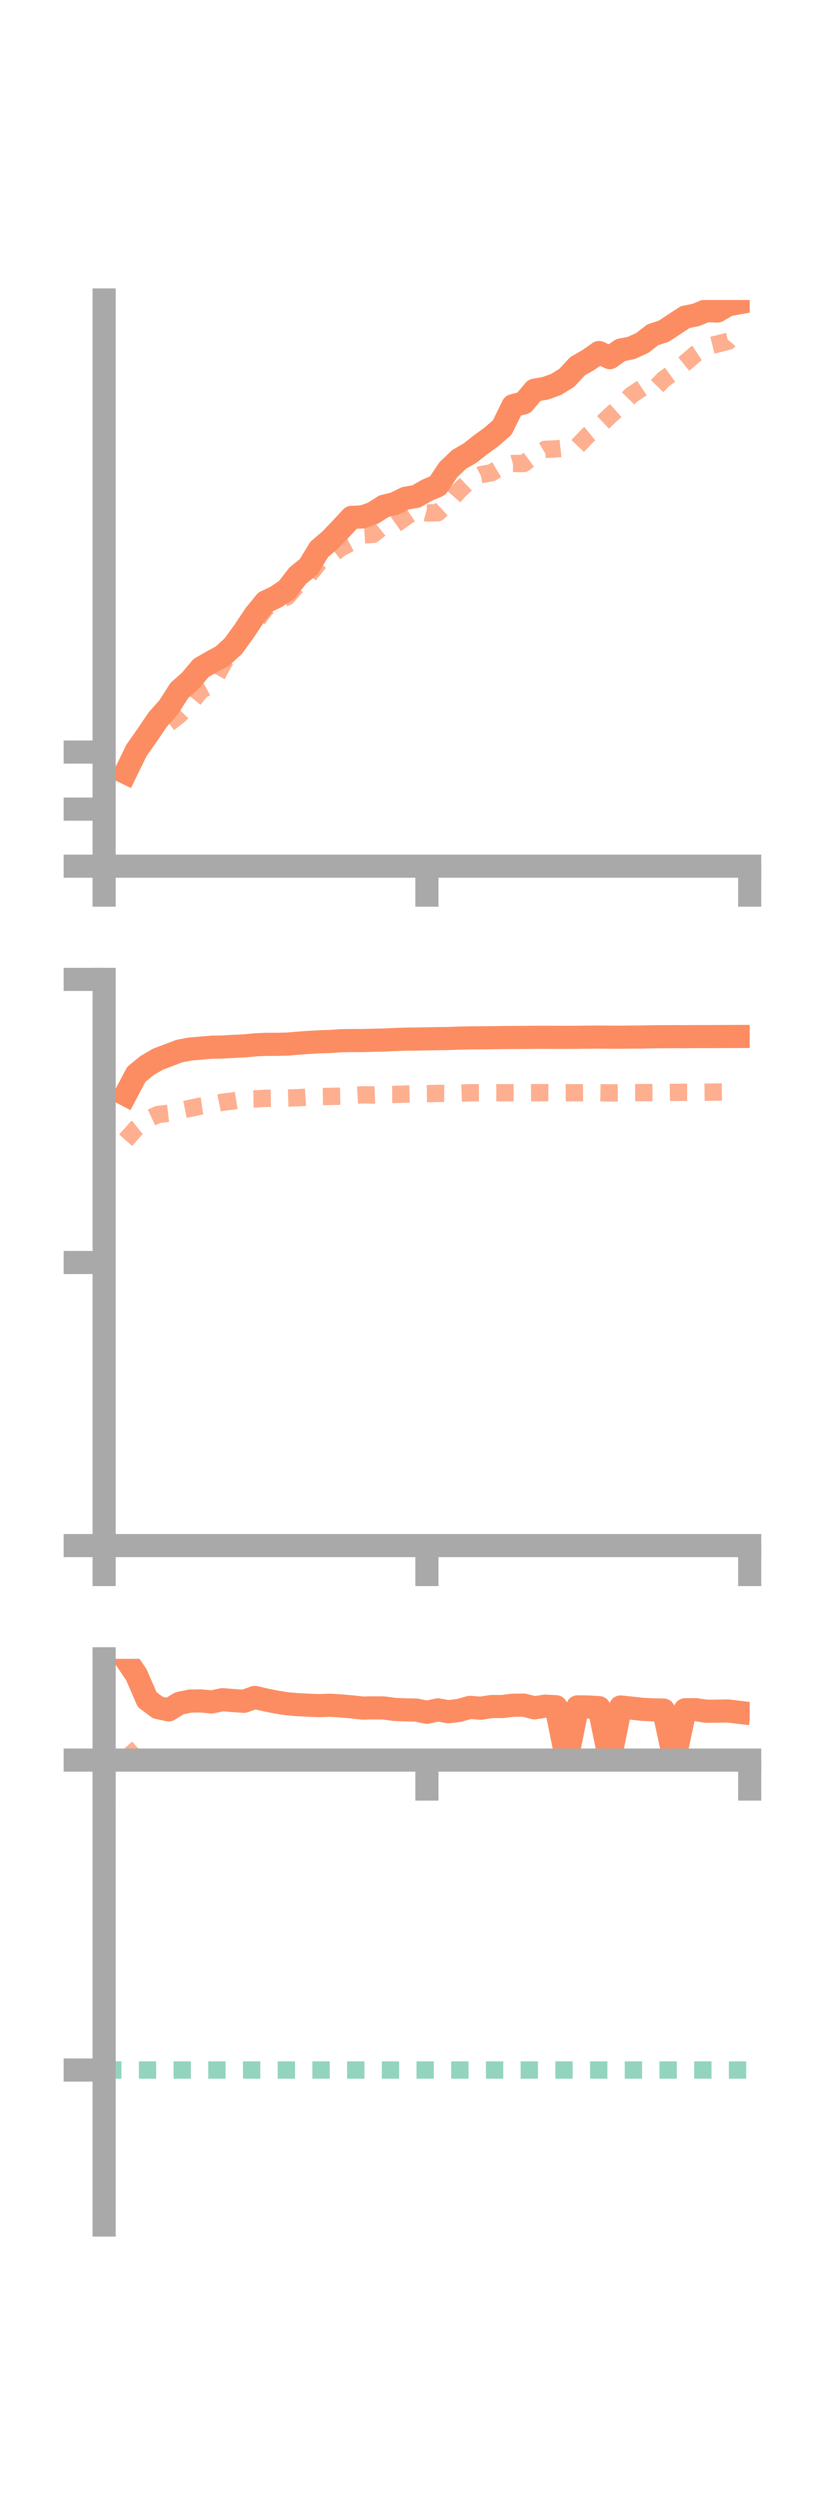 <?xml version="1.0" encoding="utf-8" standalone="no"?>
<!DOCTYPE svg PUBLIC "-//W3C//DTD SVG 1.1//EN"
  "http://www.w3.org/Graphics/SVG/1.1/DTD/svg11.dtd">
<!-- Created with matplotlib (https://matplotlib.org/) -->
<svg height="216pt" version="1.1" viewBox="0 0 72 216" width="72pt" xmlns="http://www.w3.org/2000/svg" xmlns:xlink="http://www.w3.org/1999/xlink">
 <defs>
  <style type="text/css">*{stroke-linecap:butt;stroke-linejoin:round;}</style>
 </defs>
 <g id="figure_1">
  <g id="patch_1">
   <path d="M 0 216 
L 72 216 
L 72 0 
L 0 0 
z
" style="fill:none;"/>
  </g>
  <g id="axes_1">
   <g id="patch_2">
    <path d="M 9 74.838 
L 64.8 74.838 
L 64.8 25.92 
L 9 25.92 
z
" style="fill:none;"/>
   </g>
   <g id="matplotlib.axis_1">
    <g id="xtick_1">
     <g id="line2d_1">
      <defs>
       <path d="M 0 0 
L 0 3.5 
" id="m7fd0f3e11e" style="stroke:#a9a9a9;stroke-width:2;"/>
      </defs>
      <g>
       <use style="fill:#a9a9a9;stroke:#a9a9a9;stroke-width:2;" x="9" xlink:href="#m7fd0f3e11e" y="74.838"/>
      </g>
     </g>
    </g>
    <g id="xtick_2">
     <g id="line2d_2">
      <g>
       <use style="fill:#a9a9a9;stroke:#a9a9a9;stroke-width:2;" x="36.9" xlink:href="#m7fd0f3e11e" y="74.838"/>
      </g>
     </g>
    </g>
    <g id="xtick_3">
     <g id="line2d_3">
      <g>
       <use style="fill:#a9a9a9;stroke:#a9a9a9;stroke-width:2;" x="64.8" xlink:href="#m7fd0f3e11e" y="74.838"/>
      </g>
     </g>
    </g>
   </g>
   <g id="matplotlib.axis_2">
    <g id="ytick_1">
     <g id="line2d_4">
      <defs>
       <path d="M 0 0 
L -3.5 0 
" id="mfc3bbc4b0d" style="stroke:#a9a9a9;stroke-width:2;"/>
      </defs>
      <g>
       <use style="fill:#a9a9a9;stroke:#a9a9a9;stroke-width:2;" x="9" xlink:href="#mfc3bbc4b0d" y="74.838"/>
      </g>
     </g>
    </g>
    <g id="ytick_2">
     <g id="line2d_5">
      <g>
       <use style="fill:#a9a9a9;stroke:#a9a9a9;stroke-width:2;" x="9" xlink:href="#mfc3bbc4b0d" y="69.908"/>
      </g>
     </g>
    </g>
    <g id="ytick_3">
     <g id="line2d_6">
      <g>
       <use style="fill:#a9a9a9;stroke:#a9a9a9;stroke-width:2;" x="9" xlink:href="#mfc3bbc4b0d" y="64.979"/>
      </g>
     </g>
    </g>
   </g>
   <g id="line2d_7">
    <path clip-path="url(#p651ff10bae)" d="M 10.86 66.752 
L 11.79 64.846 
L 12.72 63.519 
L 13.65 62.149 
L 14.58 61.1 
L 15.51 59.647 
L 16.44 58.829 
L 17.37 57.72 
L 18.3 57.182 
L 19.23 56.678 
L 20.16 55.827 
L 21.09 54.548 
L 22.02 53.149 
L 22.95 52.008 
L 23.88 51.564 
L 24.81 50.927 
L 25.74 49.73 
L 26.67 48.976 
L 27.6 47.461 
L 28.53 46.67 
L 29.46 45.698 
L 30.39 44.7 
L 31.32 44.663 
L 32.25 44.334 
L 33.18 43.738 
L 34.11 43.512 
L 35.04 43.052 
L 35.97 42.892 
L 36.9 42.361 
L 37.83 41.967 
L 38.76 40.576 
L 39.69 39.688 
L 40.62 39.153 
L 41.55 38.421 
L 42.48 37.746 
L 43.41 36.935 
L 44.34 35.048 
L 45.27 34.809 
L 46.2 33.712 
L 47.13 33.552 
L 48.06 33.217 
L 48.99 32.644 
L 49.92 31.642 
L 50.85 31.109 
L 51.78 30.458 
L 52.71 30.902 
L 53.64 30.246 
L 54.57 30.059 
L 55.5 29.641 
L 56.43 28.922 
L 57.36 28.622 
L 58.29 28.015 
L 59.22 27.399 
L 60.15 27.209 
L 61.08 26.833 
L 62.01 26.873 
L 62.94 26.334 
L 63.87 26.166 
" style="fill:none;stroke:#fc8d62;stroke-linecap:square;stroke-width:2;"/>
   </g>
   <g id="line2d_8">
    <path clip-path="url(#p651ff10bae)" d="M 10.86 66.86 
L 11.79 65.306 
L 12.72 63.866 
L 13.65 62.662 
L 14.58 62.496 
L 15.51 61.775 
L 16.44 60.813 
L 17.37 59.649 
L 18.3 59.156 
L 19.23 57.462 
L 20.16 55.803 
L 21.09 54.755 
L 22.02 53.851 
L 22.95 52.575 
L 23.88 51.913 
L 24.81 51.577 
L 25.74 50.504 
L 26.67 49.731 
L 27.6 48.587 
L 28.53 48.063 
L 29.46 47.339 
L 30.39 46.857 
L 31.32 46.233 
L 32.25 46.172 
L 33.18 45.418 
L 34.11 45.357 
L 35.04 44.696 
L 35.97 44.073 
L 36.9 44.317 
L 37.83 44.308 
L 38.76 43.443 
L 39.69 42.38 
L 40.62 41.499 
L 41.55 41.016 
L 42.48 40.846 
L 43.41 40.295 
L 44.34 40.043 
L 45.27 40.048 
L 46.2 39.372 
L 47.13 38.825 
L 48.06 38.787 
L 48.99 38.688 
L 49.92 38.543 
L 50.85 37.569 
L 51.78 36.811 
L 52.71 35.931 
L 53.64 35.098 
L 54.57 34.14 
L 55.5 33.519 
L 56.43 33.742 
L 57.36 32.776 
L 58.29 32.108 
L 59.22 31.359 
L 60.15 30.563 
L 61.08 29.951 
L 62.01 29.719 
L 62.94 29.487 
L 63.87 28.389 
" style="fill:none;stroke:#fc8d62;stroke-dasharray:1.5,1.5;stroke-dashoffset:0;stroke-opacity:0.7;stroke-width:1.5;"/>
   </g>
   <g id="patch_3">
    <path d="M 9 74.838 
L 9 25.92 
" style="fill:none;stroke:#a9a9a9;stroke-linecap:square;stroke-linejoin:miter;stroke-width:2;"/>
   </g>
   <g id="patch_4">
    <path d="M 64.8 74.838 
L 64.8 25.92 
" style="fill:none;"/>
   </g>
   <g id="patch_5">
    <path d="M 9 74.838 
L 64.8 74.838 
" style="fill:none;stroke:#a9a9a9;stroke-linecap:square;stroke-linejoin:miter;stroke-width:2;"/>
   </g>
   <g id="patch_6">
    <path d="M 9 25.92 
L 64.8 25.92 
" style="fill:none;"/>
   </g>
  </g>
  <g id="axes_2">
   <g id="patch_7">
    <path d="M 9 133.539 
L 64.8 133.539 
L 64.8 84.621 
L 9 84.621 
z
" style="fill:none;"/>
   </g>
   <g id="matplotlib.axis_3">
    <g id="xtick_4">
     <g id="line2d_9">
      <g>
       <use style="fill:#a9a9a9;stroke:#a9a9a9;stroke-width:2;" x="9" xlink:href="#m7fd0f3e11e" y="133.539"/>
      </g>
     </g>
    </g>
    <g id="xtick_5">
     <g id="line2d_10">
      <g>
       <use style="fill:#a9a9a9;stroke:#a9a9a9;stroke-width:2;" x="36.9" xlink:href="#m7fd0f3e11e" y="133.539"/>
      </g>
     </g>
    </g>
    <g id="xtick_6">
     <g id="line2d_11">
      <g>
       <use style="fill:#a9a9a9;stroke:#a9a9a9;stroke-width:2;" x="64.8" xlink:href="#m7fd0f3e11e" y="133.539"/>
      </g>
     </g>
    </g>
   </g>
   <g id="matplotlib.axis_4">
    <g id="ytick_4">
     <g id="line2d_12">
      <g>
       <use style="fill:#a9a9a9;stroke:#a9a9a9;stroke-width:2;" x="9" xlink:href="#mfc3bbc4b0d" y="133.539"/>
      </g>
     </g>
    </g>
    <g id="ytick_5">
     <g id="line2d_13">
      <g>
       <use style="fill:#a9a9a9;stroke:#a9a9a9;stroke-width:2;" x="9" xlink:href="#mfc3bbc4b0d" y="109.08"/>
      </g>
     </g>
    </g>
    <g id="ytick_6">
     <g id="line2d_14">
      <g>
       <use style="fill:#a9a9a9;stroke:#a9a9a9;stroke-width:2;" x="9" xlink:href="#mfc3bbc4b0d" y="84.621"/>
      </g>
     </g>
    </g>
   </g>
   <g id="line2d_15">
    <path clip-path="url(#p6ef7786632)" d="M 10.86 94.569 
L 11.79 92.813 
L 12.72 92.06 
L 13.65 91.517 
L 14.58 91.165 
L 15.51 90.81 
L 16.44 90.636 
L 17.37 90.556 
L 18.3 90.477 
L 19.23 90.462 
L 20.16 90.408 
L 21.09 90.367 
L 22.02 90.275 
L 22.95 90.234 
L 23.88 90.23 
L 24.81 90.213 
L 25.74 90.131 
L 26.67 90.065 
L 27.6 90.013 
L 28.53 89.985 
L 29.46 89.918 
L 30.39 89.906 
L 31.32 89.904 
L 32.25 89.877 
L 33.18 89.86 
L 34.11 89.816 
L 35.04 89.783 
L 35.97 89.774 
L 36.9 89.756 
L 37.83 89.74 
L 38.76 89.728 
L 39.69 89.693 
L 40.62 89.676 
L 41.55 89.666 
L 42.48 89.659 
L 43.41 89.645 
L 44.34 89.635 
L 45.27 89.634 
L 46.2 89.623 
L 47.13 89.622 
L 48.06 89.625 
L 48.99 89.627 
L 49.92 89.622 
L 50.85 89.61 
L 51.78 89.604 
L 52.71 89.612 
L 53.64 89.614 
L 54.57 89.603 
L 55.5 89.599 
L 56.43 89.578 
L 57.36 89.572 
L 58.29 89.565 
L 59.22 89.57 
L 60.15 89.561 
L 61.08 89.563 
L 62.01 89.559 
L 62.94 89.552 
L 63.87 89.55 
" style="fill:none;stroke:#fc8d62;stroke-linecap:square;stroke-width:2;"/>
   </g>
   <g id="line2d_16">
    <path clip-path="url(#p6ef7786632)" d="M 10.86 98.514 
L 11.79 97.469 
L 12.72 96.725 
L 13.65 96.293 
L 14.58 96.189 
L 15.51 95.947 
L 16.44 95.758 
L 17.37 95.561 
L 18.3 95.423 
L 19.23 95.233 
L 20.16 95.123 
L 21.09 94.968 
L 22.02 94.948 
L 22.95 94.895 
L 23.88 94.887 
L 24.81 94.871 
L 25.74 94.844 
L 26.67 94.785 
L 27.6 94.747 
L 28.53 94.729 
L 29.46 94.711 
L 30.39 94.646 
L 31.32 94.592 
L 32.25 94.609 
L 33.18 94.567 
L 34.11 94.562 
L 35.04 94.529 
L 35.97 94.504 
L 36.9 94.496 
L 37.83 94.469 
L 38.76 94.476 
L 39.69 94.45 
L 40.62 94.415 
L 41.55 94.412 
L 42.48 94.417 
L 43.41 94.414 
L 44.34 94.414 
L 45.27 94.417 
L 46.2 94.411 
L 47.13 94.406 
L 48.06 94.416 
L 48.99 94.413 
L 49.92 94.417 
L 50.85 94.411 
L 51.78 94.413 
L 52.71 94.432 
L 53.64 94.423 
L 54.57 94.407 
L 55.5 94.402 
L 56.43 94.4 
L 57.36 94.39 
L 58.29 94.381 
L 59.22 94.374 
L 60.15 94.378 
L 61.08 94.366 
L 62.01 94.353 
L 62.94 94.342 
L 63.87 94.326 
" style="fill:none;stroke:#fc8d62;stroke-dasharray:1.5,1.5;stroke-dashoffset:0;stroke-opacity:0.7;stroke-width:1.5;"/>
   </g>
   <g id="patch_8">
    <path d="M 9 133.539 
L 9 84.621 
" style="fill:none;stroke:#a9a9a9;stroke-linecap:square;stroke-linejoin:miter;stroke-width:2;"/>
   </g>
   <g id="patch_9">
    <path d="M 64.8 133.539 
L 64.8 84.621 
" style="fill:none;"/>
   </g>
   <g id="patch_10">
    <path d="M 9 133.539 
L 64.8 133.539 
" style="fill:none;stroke:#a9a9a9;stroke-linecap:square;stroke-linejoin:miter;stroke-width:2;"/>
   </g>
   <g id="patch_11">
    <path d="M 9 84.621 
L 64.8 84.621 
" style="fill:none;"/>
   </g>
  </g>
  <g id="axes_3">
   <g id="patch_12">
    <path d="M 9 192.24 
L 64.8 192.24 
L 64.8 143.322 
L 9 143.322 
z
" style="fill:none;"/>
   </g>
   <g id="matplotlib.axis_5">
    <g id="xtick_7">
     <g id="line2d_17">
      <g>
       <use style="fill:#a9a9a9;stroke:#a9a9a9;stroke-width:2;" x="9" xlink:href="#m7fd0f3e11e" y="152.072"/>
      </g>
     </g>
    </g>
    <g id="xtick_8">
     <g id="line2d_18">
      <g>
       <use style="fill:#a9a9a9;stroke:#a9a9a9;stroke-width:2;" x="36.9" xlink:href="#m7fd0f3e11e" y="152.072"/>
      </g>
     </g>
    </g>
    <g id="xtick_9">
     <g id="line2d_19">
      <g>
       <use style="fill:#a9a9a9;stroke:#a9a9a9;stroke-width:2;" x="64.8" xlink:href="#m7fd0f3e11e" y="152.072"/>
      </g>
     </g>
    </g>
   </g>
   <g id="matplotlib.axis_6">
    <g id="ytick_7">
     <g id="line2d_20">
      <g>
       <use style="fill:#a9a9a9;stroke:#a9a9a9;stroke-width:2;" x="9" xlink:href="#mfc3bbc4b0d" y="152.072"/>
      </g>
     </g>
    </g>
    <g id="ytick_8">
     <g id="line2d_21">
      <g>
       <use style="fill:#a9a9a9;stroke:#a9a9a9;stroke-width:2;" x="9" xlink:href="#mfc3bbc4b0d" y="178.851"/>
      </g>
     </g>
    </g>
   </g>
   <g id="line2d_22">
    <path clip-path="url(#p870aa6107c)" d="M 10.86 143.322 
L 11.79 144.701 
L 12.72 146.848 
L 13.65 147.537 
L 14.58 147.735 
L 15.51 147.164 
L 16.44 146.972 
L 17.37 146.96 
L 18.3 147.048 
L 19.23 146.853 
L 20.16 146.929 
L 21.09 146.993 
L 22.02 146.657 
L 22.95 146.872 
L 23.88 147.06 
L 24.81 147.205 
L 25.74 147.283 
L 26.67 147.331 
L 27.6 147.367 
L 28.53 147.33 
L 29.46 147.392 
L 30.39 147.472 
L 31.32 147.577 
L 32.25 147.561 
L 33.18 147.567 
L 34.11 147.695 
L 35.04 147.732 
L 35.97 147.75 
L 36.9 147.94 
L 37.83 147.734 
L 38.76 147.893 
L 39.69 147.778 
L 40.62 147.517 
L 41.55 147.589 
L 42.48 147.445 
L 43.41 147.445 
L 44.34 147.333 
L 45.27 147.321 
L 46.2 147.558 
L 47.13 147.41 
L 48.06 147.462 
L 48.99 152.072 
L 49.92 147.474 
L 50.85 147.486 
L 51.78 147.541 
L 52.71 152.072 
L 53.64 147.483 
L 54.57 147.58 
L 55.5 147.684 
L 56.43 147.73 
L 57.36 147.752 
L 58.29 152.072 
L 59.22 147.722 
L 60.15 147.716 
L 61.08 147.854 
L 62.01 147.841 
L 62.94 147.828 
L 63.87 147.943 
" style="fill:none;stroke:#fc8d62;stroke-linecap:square;stroke-width:2;"/>
   </g>
   <g id="line2d_23">
    <path clip-path="url(#p870aa6107c)" d="M 10.86 150.972 
L 11.79 152.006 
L 12.72 152.06 
L 13.65 152.059 
L 14.58 152.062 
L 15.51 152.07 
L 16.44 152.066 
L 17.37 152.068 
L 18.3 152.051 
L 19.23 152.07 
L 20.16 152.072 
L 21.09 152.072 
L 22.02 152.067 
L 22.95 152.072 
L 23.88 152.071 
L 24.81 152.071 
L 25.74 152.07 
L 26.67 152.07 
L 27.6 152.068 
L 28.53 152.066 
L 29.46 152.068 
L 30.39 152.07 
L 31.32 152.069 
L 32.25 152.072 
L 33.18 152.071 
L 34.11 152.072 
L 35.04 152.07 
L 35.97 152.072 
L 36.9 152.072 
L 37.83 152.072 
L 38.76 152.072 
L 39.69 152.072 
L 40.62 152.072 
L 41.55 152.072 
L 42.48 152.072 
L 43.41 152.072 
L 44.34 152.072 
L 45.27 152.072 
L 46.2 152.072 
L 47.13 152.071 
L 48.06 152.072 
L 48.99 152.071 
L 49.92 152.07 
L 50.85 152.071 
L 51.78 152.071 
L 52.71 152.072 
L 53.64 152.071 
L 54.57 152.07 
L 55.5 152.071 
L 56.43 152.07 
L 57.36 152.071 
L 58.29 152.07 
L 59.22 152.069 
L 60.15 152.071 
L 61.08 152.072 
L 62.01 152.072 
L 62.94 152.072 
L 63.87 152.071 
" style="fill:none;stroke:#fc8d62;stroke-dasharray:1.5,1.5;stroke-dashoffset:0;stroke-opacity:0.7;stroke-width:1.5;"/>
   </g>
   <g id="line2d_24">
    <path clip-path="url(#p870aa6107c)" d="M 9 178.851 
L 64.8 178.851 
" style="fill:none;stroke:#66c2a5;stroke-dasharray:1.5,1.5;stroke-dashoffset:0;stroke-opacity:0.7;stroke-width:1.5;"/>
   </g>
   <g id="patch_13">
    <path d="M 9 192.24 
L 9 143.322 
" style="fill:none;stroke:#a9a9a9;stroke-linecap:square;stroke-linejoin:miter;stroke-width:2;"/>
   </g>
   <g id="patch_14">
    <path d="M 64.8 192.24 
L 64.8 143.322 
" style="fill:none;"/>
   </g>
   <g id="patch_15">
    <path d="M 9 152.072 
L 64.8 152.072 
" style="fill:none;stroke:#a9a9a9;stroke-linecap:square;stroke-linejoin:miter;stroke-width:2;"/>
   </g>
   <g id="patch_16">
    <path d="M 9 143.322 
L 64.8 143.322 
" style="fill:none;"/>
   </g>
  </g>
 </g>
 <defs>
  <clipPath id="p651ff10bae">
   <rect height="48.918" width="55.8" x="9" y="25.92"/>
  </clipPath>
  <clipPath id="p6ef7786632">
   <rect height="48.918" width="55.8" x="9" y="84.621"/>
  </clipPath>
  <clipPath id="p870aa6107c">
   <rect height="48.918" width="55.8" x="9" y="143.322"/>
  </clipPath>
 </defs>
</svg>
